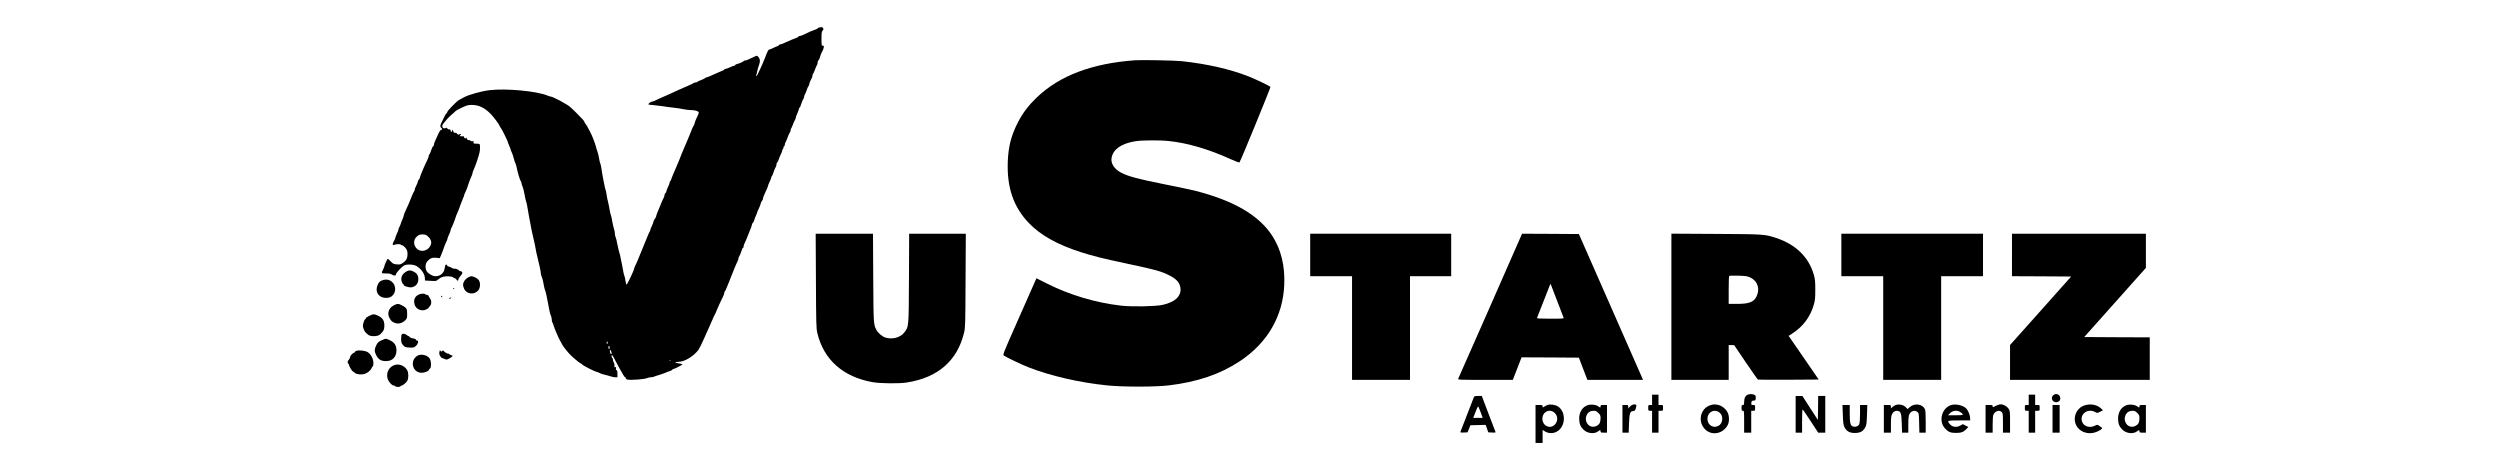 <?xml version="1.0" standalone="no"?>
<!DOCTYPE svg PUBLIC "-//W3C//DTD SVG 20010904//EN"
 "http://www.w3.org/TR/2001/REC-SVG-20010904/DTD/svg10.dtd">
<svg version="1.0" xmlns="http://www.w3.org/2000/svg"
 width="3883pt" height="707pt" viewBox="0 0 3883 707"
 preserveAspectRatio="xMidYMid meet">

<g transform="translate(0,707) scale(0.1,-0.1)"
fill="#000000" stroke="none">
<path d="M12728 6643 c-16 -2 -28 -8 -28 -13 0 -5 -24 -16 -52 -26 -50 -16
-77 -28 -171 -75 -22 -10 -47 -19 -58 -19 -10 0 -19 -4 -19 -9 0 -5 -10 -13
-22 -16 -33 -10 -134 -53 -193 -81 -27 -13 -58 -24 -67 -24 -10 0 -18 -4 -18
-9 0 -5 -15 -14 -32 -21 -18 -6 -50 -20 -71 -31 -22 -10 -44 -19 -51 -19 -11
0 -25 -26 -56 -108 -24 -65 -79 -192 -96 -222 -7 -14 -19 -37 -25 -52 -6 -16
-15 -28 -21 -28 -5 0 -6 5 -3 10 3 6 10 31 15 58 4 26 17 70 28 99 22 58 19
97 -11 130 -18 20 -22 21 -46 9 -14 -7 -39 -19 -56 -26 -16 -7 -42 -19 -57
-26 -14 -8 -36 -14 -47 -14 -12 0 -21 -4 -21 -8 0 -9 -61 -37 -102 -46 -16 -4
-28 -11 -28 -16 0 -6 -7 -10 -15 -10 -8 0 -38 -11 -67 -25 -28 -14 -60 -25
-70 -25 -10 0 -18 -4 -18 -9 0 -5 -15 -14 -32 -20 -18 -7 -55 -23 -83 -35
-103 -48 -146 -66 -157 -66 -6 0 -19 -6 -27 -14 -9 -7 -40 -21 -68 -32 -29
-10 -53 -22 -53 -26 0 -4 -11 -8 -24 -8 -14 0 -27 -4 -30 -8 -3 -5 -45 -25
-93 -46 -121 -52 -157 -68 -238 -106 -38 -18 -83 -38 -100 -45 -70 -30 -132
-58 -168 -76 -22 -10 -47 -19 -56 -19 -16 0 -51 -29 -51 -42 0 -3 37 -8 83
-11 45 -4 107 -11 137 -16 30 -6 102 -16 160 -22 58 -6 132 -17 165 -25 33 -7
86 -14 117 -14 58 0 108 -13 119 -32 4 -6 1 -22 -7 -37 -26 -52 -54 -121 -54
-133 0 -7 -8 -27 -19 -44 -10 -17 -22 -41 -26 -55 -4 -13 -16 -42 -25 -64 -10
-22 -32 -76 -50 -120 -18 -44 -38 -91 -45 -105 -7 -14 -23 -52 -36 -85 -12
-33 -30 -78 -39 -100 -10 -22 -28 -65 -40 -95 -12 -30 -32 -77 -45 -105 -13
-27 -28 -67 -35 -87 -6 -21 -16 -40 -21 -43 -5 -4 -9 -14 -9 -23 0 -9 -11 -39
-25 -67 -13 -27 -25 -57 -25 -66 0 -9 -7 -22 -15 -29 -8 -7 -15 -22 -15 -34 0
-12 -6 -30 -13 -41 -7 -11 -19 -36 -27 -55 -7 -19 -21 -53 -30 -75 -30 -66
-60 -147 -60 -159 0 -6 -9 -22 -20 -36 -11 -14 -20 -32 -20 -41 0 -8 -11 -39
-25 -67 -14 -29 -25 -58 -25 -65 0 -7 -4 -17 -8 -22 -5 -6 -15 -26 -22 -45 -7
-19 -21 -53 -31 -75 -18 -41 -67 -160 -121 -295 -16 -41 -38 -91 -49 -111 -10
-20 -19 -42 -19 -48 0 -25 -107 -251 -119 -251 -5 0 -12 26 -16 58 -4 31 -11
65 -16 74 -5 9 -13 43 -19 75 -5 32 -14 78 -19 103 -6 25 -15 71 -21 102 -5
31 -15 69 -20 84 -6 15 -19 71 -30 125 -10 54 -23 107 -29 118 -6 11 -11 35
-11 54 0 19 -6 52 -14 73 -7 22 -19 73 -26 114 -6 41 -16 86 -22 100 -6 14
-14 50 -19 80 -4 30 -15 84 -24 120 -10 36 -20 90 -24 120 -3 30 -10 60 -14
66 -8 14 -56 256 -66 339 -5 34 -13 70 -18 80 -6 11 -14 45 -18 75 -4 30 -16
79 -27 110 -11 30 -22 66 -24 80 -3 14 -9 34 -14 45 -5 11 -17 43 -26 70 -10
28 -32 75 -47 105 -16 30 -36 69 -45 85 -9 17 -22 36 -29 43 -7 7 -13 18 -13
23 0 14 -29 48 -121 139 -93 93 -123 118 -160 138 -13 7 -42 24 -64 37 -22 14
-51 29 -65 35 -14 6 -42 20 -63 31 -21 10 -44 19 -52 19 -8 0 -29 6 -47 14
-162 71 -655 117 -907 85 -129 -16 -324 -71 -396 -111 -11 -7 -33 -18 -50 -27
-42 -21 -49 -27 -132 -110 -40 -41 -73 -79 -73 -86 0 -7 -7 -18 -15 -25 -9 -7
-30 -43 -46 -79 -17 -36 -35 -74 -40 -83 -14 -27 -11 -56 7 -66 18 -10 11 -32
-9 -32 -7 -1 -22 -22 -34 -48 -61 -130 -73 -161 -73 -179 0 -12 -6 -23 -13
-26 -7 -3 -22 -32 -32 -66 -11 -34 -23 -61 -27 -61 -5 0 -8 -9 -8 -20 0 -11
-11 -41 -24 -67 -49 -98 -116 -258 -116 -277 0 -8 -7 -19 -15 -26 -8 -7 -15
-20 -15 -30 0 -9 -11 -38 -25 -64 -14 -26 -25 -56 -25 -66 0 -10 -4 -21 -9
-24 -5 -3 -23 -43 -41 -88 -33 -85 -49 -122 -94 -218 -14 -30 -26 -62 -26 -71
0 -8 -9 -33 -19 -55 -11 -22 -23 -54 -27 -70 -4 -16 -13 -38 -20 -49 -8 -11
-14 -27 -14 -35 0 -9 -11 -40 -25 -68 -14 -29 -25 -59 -25 -67 0 -8 -9 -29
-20 -47 -26 -42 -27 -73 -2 -62 31 13 93 17 105 5 6 -6 17 -11 24 -11 17 0 62
-47 74 -77 14 -37 11 -101 -6 -137 -8 -17 -34 -44 -58 -60 -37 -24 -49 -27
-96 -22 -47 4 -59 10 -92 45 -20 23 -41 41 -46 41 -8 0 -53 -97 -53 -115 0 -6
-9 -28 -20 -50 -30 -59 -28 -63 44 -62 44 1 72 -5 90 -16 35 -23 66 -22 66 2
0 19 73 100 120 134 37 26 151 24 199 -5 78 -47 131 -126 131 -197 l0 -28 88
-5 c79 -5 89 -4 112 17 48 42 97 57 168 53 39 -2 67 -9 70 -16 2 -7 11 -12 20
-12 10 0 23 -9 30 -20 15 -25 32 -26 32 -1 0 10 10 29 23 43 38 43 46 62 31
76 -7 6 -20 12 -29 12 -8 0 -15 3 -15 8 0 11 -59 35 -74 29 -7 -3 -26 3 -42
14 -16 10 -36 19 -45 19 -9 0 -19 7 -23 15 -12 33 -33 15 -38 -33 -8 -81 -65
-132 -146 -132 -45 0 -112 40 -136 80 -25 44 -21 113 10 150 41 48 79 63 141
56 l53 -6 19 42 c10 24 24 58 30 76 28 82 35 99 52 133 11 20 19 43 19 51 0 8
11 38 25 66 14 29 25 60 25 70 0 10 4 22 9 28 9 9 57 128 68 169 3 11 12 36
21 55 16 34 32 75 66 170 9 25 23 59 31 77 8 17 15 36 15 43 0 7 7 24 15 38
15 28 38 87 59 157 7 22 22 60 34 85 12 25 22 53 22 64 0 10 9 35 19 55 22 42
79 209 90 266 5 22 8 60 7 85 -2 48 -1 47 -69 49 -34 1 -38 3 -32 23 6 17 4
20 -10 14 -10 -3 -24 -1 -32 6 -9 7 -25 12 -36 13 -14 0 -23 9 -28 25 -4 14
-7 19 -8 13 -2 -21 -28 -15 -34 7 -3 13 -10 18 -21 14 -9 -3 -24 -3 -33 0 -15
6 -15 8 -3 16 8 5 11 12 7 17 -4 4 -16 2 -26 -4 -14 -9 -20 -7 -29 8 -7 11
-21 18 -34 16 -17 -1 -24 5 -29 28 -6 28 -7 29 -14 8 -9 -28 -25 -30 -25 -3 0
14 -7 20 -24 20 -13 0 -27 8 -30 17 -5 11 -10 13 -17 6 -5 -5 -21 -8 -35 -5
-28 5 -33 41 -10 69 8 10 31 38 51 63 21 25 58 62 84 83 25 21 51 44 56 51 6
7 49 31 98 54 76 36 96 42 155 42 108 0 195 -41 293 -139 47 -48 139 -171 139
-188 0 -3 10 -19 22 -35 12 -17 32 -54 45 -82 13 -28 33 -69 44 -91 10 -22 19
-44 19 -50 1 -5 9 -28 20 -50 11 -22 19 -46 20 -53 0 -7 8 -29 19 -50 10 -20
24 -62 31 -92 7 -30 17 -60 21 -66 5 -6 13 -31 19 -55 21 -101 56 -219 68
-231 6 -6 12 -21 12 -32 0 -12 7 -34 15 -50 8 -15 22 -69 31 -120 8 -50 20
-102 26 -116 6 -14 14 -52 19 -85 8 -54 41 -235 69 -375 7 -30 21 -93 32 -140
11 -47 24 -107 28 -135 4 -27 14 -77 23 -110 33 -131 57 -241 57 -268 0 -15 6
-40 14 -55 7 -15 16 -45 20 -67 11 -69 28 -139 38 -160 5 -12 13 -45 18 -75 5
-30 14 -75 20 -100 5 -25 15 -74 21 -110 6 -36 17 -77 25 -92 8 -15 14 -42 14
-61 0 -18 4 -37 8 -42 5 -6 15 -30 22 -55 7 -25 24 -67 36 -95 13 -27 28 -61
33 -75 6 -14 15 -32 19 -40 8 -14 17 -30 46 -85 19 -36 103 -139 143 -175 65
-60 141 -120 152 -120 6 0 11 -4 11 -8 0 -4 19 -18 43 -30 23 -12 49 -26 57
-31 26 -16 128 -61 140 -61 6 0 21 -6 33 -14 12 -8 47 -19 77 -26 30 -7 73
-18 95 -26 23 -8 55 -14 73 -14 l32 0 0 55 c0 40 -4 55 -14 55 -9 0 -12 8 -8
27 4 21 2 25 -11 20 -13 -5 -16 -1 -13 23 2 17 -3 38 -10 47 -7 10 -14 30 -14
46 0 15 -4 27 -10 27 -5 0 -10 12 -10 26 0 38 14 22 59 -69 23 -45 55 -104 71
-132 16 -27 39 -67 50 -87 11 -21 25 -38 30 -38 6 0 10 -7 10 -15 0 -8 12 -18
26 -21 44 -11 257 4 297 21 20 8 50 15 67 15 17 0 38 4 48 9 9 5 44 17 77 26
33 10 78 25 100 35 22 11 52 22 67 25 15 4 32 13 39 21 6 8 17 14 23 14 15 -1
136 63 136 71 0 4 -25 10 -55 14 -69 8 -72 25 -4 25 89 0 227 82 305 182 14
19 56 102 89 178 16 36 45 101 65 145 21 44 49 109 64 145 15 36 31 72 37 80
5 8 12 22 15 30 4 8 18 42 31 75 14 33 29 67 34 75 5 8 14 26 19 40 6 14 19
42 30 63 11 22 20 47 20 57 0 11 4 21 9 24 4 3 16 27 26 53 9 26 26 66 36 88
10 22 30 72 44 110 14 39 32 84 40 100 7 17 18 44 25 60 7 17 19 42 26 57 8
14 14 34 14 45 0 10 7 27 15 37 8 11 21 43 30 73 9 29 20 53 25 53 6 0 10 9
10 21 0 11 6 33 14 47 8 15 21 45 30 67 8 22 31 78 50 125 20 46 36 92 36 101
0 9 6 22 14 28 8 7 18 25 21 41 4 16 15 47 26 69 10 22 19 44 19 50 0 5 11 32
25 59 14 28 28 64 31 81 4 17 13 36 20 42 8 6 14 20 14 30 0 17 19 64 61 154
11 22 19 45 19 51 0 5 11 34 25 62 14 29 25 58 25 66 0 8 4 17 10 21 5 3 17
31 26 63 10 31 24 64 31 73 7 8 13 27 13 41 0 14 6 31 13 37 8 6 19 30 26 53
7 23 21 58 32 77 10 20 19 43 19 53 0 9 5 20 10 23 6 3 10 15 10 26 0 10 5 19
10 19 6 0 10 10 10 23 0 12 6 31 14 42 7 11 21 43 30 71 9 28 23 60 31 70 8
10 15 28 15 39 0 12 4 25 9 30 4 6 17 33 27 60 9 28 24 59 31 70 7 11 13 27
13 35 0 9 9 35 20 58 11 23 23 56 27 72 3 17 9 30 14 30 4 0 16 26 25 58 10
31 24 64 31 73 7 8 13 24 13 35 0 11 6 28 13 39 7 11 19 40 27 65 7 25 20 52
27 61 7 8 13 22 13 31 0 14 18 58 41 100 5 10 9 27 9 37 0 11 4 22 9 25 4 3
19 34 31 68 13 35 27 67 32 72 4 6 8 22 8 37 0 15 6 29 13 32 7 2 19 29 26 58
8 30 22 65 32 79 9 14 20 40 23 58 5 27 3 32 -14 32 -19 0 -20 7 -20 109 0 84
3 111 15 121 20 16 19 46 -1 54 -9 3 -16 5 -17 5 -1 -1 -14 -4 -29 -6z m-6088
-3239 c59 -50 73 -104 41 -158 -42 -73 -137 -95 -198 -46 -62 49 -68 141 -13
192 36 33 45 36 97 37 31 1 49 -6 73 -25z m2796 -1671 c-11 -11 -19 6 -11 24
8 17 8 17 12 0 3 -10 2 -21 -1 -24z m34 -64 c0 -10 -4 -19 -10 -19 -5 0 -10
12 -10 26 0 14 4 23 10 19 6 -3 10 -15 10 -26z m30 -82 c0 -34 -25 -12 -27 24
-1 32 0 33 13 15 8 -11 14 -28 14 -39z m917 -113 c-3 -3 -12 -4 -19 -1 -8 3
-5 6 6 6 11 1 17 -2 13 -5z"/>
<path d="M17630 6134 c-669 -48 -1176 -240 -1528 -579 -130 -125 -214 -236
-291 -384 -105 -206 -148 -371 -158 -606 -16 -406 87 -709 328 -960 181 -188
439 -333 799 -449 191 -62 351 -102 725 -181 452 -96 535 -119 668 -188 92
-47 141 -99 157 -166 33 -137 -66 -240 -270 -286 -113 -25 -476 -32 -650 -12
-398 47 -790 163 -1149 343 l-163 82 -21 -47 c-11 -25 -129 -292 -262 -593
-241 -544 -242 -547 -221 -562 50 -32 269 -137 376 -179 344 -135 788 -238
1225 -283 237 -25 740 -25 950 -1 450 53 807 174 1114 378 428 284 667 697
688 1184 13 298 -51 555 -189 767 -210 319 -603 546 -1207 698 -47 12 -261 57
-476 100 -403 81 -542 118 -656 175 -111 56 -170 146 -154 234 25 132 147 219
362 256 101 18 387 20 531 4 291 -31 620 -128 956 -281 71 -32 133 -55 137
-51 17 17 488 1168 482 1174 -18 17 -240 123 -345 164 -287 112 -639 192
-1033 235 -101 11 -623 21 -725 14z"/>
<path d="M12673 2708 c3 -660 5 -740 21 -808 99 -417 399 -684 861 -766 121
-21 410 -24 530 -5 481 75 782 336 888 770 20 82 21 117 24 814 l4 727 -440 0
-440 0 -3 -692 c-4 -769 -2 -749 -71 -840 -62 -82 -193 -116 -301 -79 -46 16
-111 72 -133 115 -46 88 -46 96 -50 814 l-4 682 -445 0 -445 0 4 -732z"/>
<path d="M20350 3110 l0 -330 325 0 325 0 0 -805 0 -805 450 0 450 0 0 805 0
805 320 0 320 0 0 330 0 330 -1095 0 -1095 0 0 -330z"/>
<path d="M23631 3418 c-13 -34 -972 -2210 -982 -2230 -9 -17 14 -18 419 -18
l429 0 68 175 68 175 445 -2 445 -3 66 -173 66 -172 432 0 432 0 -27 63 c-15
34 -239 544 -498 1132 l-471 1070 -442 3 -441 2 -9 -22z m557 -1028 c50 -129
93 -243 97 -252 7 -17 -7 -18 -205 -18 -166 0 -211 3 -207 13 3 6 46 118 97
247 50 129 96 246 102 260 10 24 10 24 18 5 4 -11 48 -126 98 -255z"/>
<path d="M25960 2306 l0 -1136 445 0 445 0 0 270 0 270 43 0 42 -1 180 -266
c99 -146 184 -267 190 -269 5 -2 220 -3 477 -2 l466 3 -233 339 -234 339 67
44 c160 105 271 256 324 440 19 66 23 102 23 233 0 132 -4 167 -23 234 -79
273 -282 471 -587 571 -177 57 -182 58 -932 62 l-693 4 0 -1135z m1231 451
c111 -54 149 -180 89 -296 -42 -83 -117 -111 -302 -111 l-128 0 0 213 c0 118
3 217 8 221 4 5 68 6 143 4 122 -4 142 -7 190 -31z"/>
<path d="M28600 3110 l0 -330 325 0 325 0 0 -805 0 -805 450 0 450 0 0 805 0
805 325 0 325 0 0 330 0 330 -1100 0 -1100 0 0 -330z"/>
<path d="M31250 3110 l0 -330 460 -2 459 -3 -474 -532 -475 -532 0 -271 0
-270 1085 0 1085 0 0 330 0 330 -509 2 -509 3 479 537 479 537 0 266 0 265
-1040 0 -1040 0 0 -330z"/>
<path d="M6292 2840 c-52 -37 -70 -89 -52 -144 6 -20 16 -36 21 -36 5 0 9 -7
9 -15 0 -19 87 -45 126 -37 53 10 91 48 99 98 10 67 -8 109 -59 139 -56 33
-94 32 -144 -5z"/>
<path d="M7256 2752 c-23 -16 -45 -43 -54 -65 -13 -34 -13 -45 0 -85 31 -102
163 -122 230 -37 30 39 32 118 3 156 -22 29 -83 59 -118 59 -12 -1 -39 -13
-61 -28z"/>
<path d="M5929 2713 c-26 -10 -43 -27 -58 -57 -62 -124 21 -232 161 -210 96
16 139 139 77 223 -42 57 -109 73 -180 44z"/>
<path d="M7040 2590 c0 -5 5 -10 11 -10 5 0 7 5 4 10 -3 6 -8 10 -11 10 -2 0
-4 -4 -4 -10z"/>
<path d="M6508 2497 c-64 -29 -88 -82 -69 -155 21 -78 114 -115 186 -76 19 10
35 22 35 26 0 3 7 14 16 22 26 26 30 83 7 114 -11 15 -22 35 -26 45 -3 9 -15
17 -26 17 -11 0 -23 5 -26 10 -8 13 -63 11 -97 -3z"/>
<path d="M6850 2471 c0 -5 5 -13 10 -16 6 -3 10 -2 10 4 0 5 -4 13 -10 16 -5
3 -10 2 -10 -4z"/>
<path d="M6980 2440 c-13 -8 -13 -10 2 -10 9 0 20 5 23 10 8 13 -5 13 -25 0z"/>
<path d="M6110 2324 c-77 -43 -101 -130 -56 -202 28 -45 40 -54 88 -70 49 -17
108 0 151 42 29 29 31 36 31 103 0 79 -8 91 -86 133 -49 26 -73 25 -128 -6z"/>
<path d="M5733 2163 c-29 -14 -53 -32 -53 -40 0 -7 -4 -13 -10 -13 -5 0 -16
-22 -24 -50 -13 -44 -13 -55 0 -94 15 -43 26 -58 73 -96 36 -30 146 -28 181 3
57 51 70 77 70 141 0 77 -27 119 -97 152 -61 29 -77 29 -140 -3z"/>
<path d="M6242 1878 c-7 -7 -12 -37 -12 -72 1 -53 5 -66 30 -96 28 -32 35 -35
98 -38 62 -4 71 -2 99 22 37 31 50 86 21 86 -10 0 -18 6 -18 14 0 8 -16 16
-42 19 -23 3 -47 13 -54 21 -6 9 -15 16 -19 16 -5 0 -16 6 -24 14 -24 21 -64
29 -79 14z"/>
<path d="M5961 1799 c-77 -31 -93 -43 -117 -92 -29 -60 -30 -92 -6 -143 38
-85 96 -114 197 -99 83 13 135 95 121 193 -8 61 -40 100 -103 128 -60 27 -59
27 -92 13z"/>
<path d="M6826 1608 c-6 -28 -4 -44 10 -67 10 -17 22 -31 27 -31 5 0 23 -7 41
-15 30 -14 35 -14 76 8 45 23 63 47 37 47 -8 0 -26 9 -40 20 -18 15 -27 17
-30 8 -4 -10 -6 -10 -6 0 -1 6 -6 12 -12 12 -7 0 -21 10 -32 23 -13 15 -21 18
-24 10 -7 -19 -31 -16 -36 5 -2 10 -7 2 -11 -20z"/>
<path d="M5542 1623 c-13 -2 -26 -11 -29 -19 -3 -8 -11 -14 -17 -14 -13 0 -56
-45 -56 -58 0 -15 -25 -62 -32 -62 -5 0 -8 -11 -8 -25 0 -14 5 -25 10 -25 6 0
10 -6 10 -14 0 -24 44 -97 65 -108 11 -6 25 -17 32 -23 17 -18 91 -26 134 -16
48 11 104 54 119 91 7 17 16 30 21 30 5 0 9 23 9 50 0 65 -40 142 -90 171 -35
21 -121 33 -168 22z"/>
<path d="M6477 1541 c-117 -77 -67 -261 71 -261 40 0 104 23 110 39 3 9 12 21
21 27 24 19 19 125 -8 160 -43 54 -139 72 -194 35z"/>
<path d="M6137 1403 c-92 -24 -143 -117 -117 -214 13 -48 69 -109 101 -109 10
0 19 -4 19 -10 0 -5 18 -10 40 -10 22 0 40 5 40 10 0 6 6 10 13 10 21 0 78 46
94 77 20 37 20 121 0 158 -35 69 -117 107 -190 88z"/>
<path d="M27140 937 c-33 -17 -50 -53 -50 -109 0 -41 -3 -48 -20 -48 -17 0
-20 -7 -20 -45 0 -38 3 -45 20 -45 19 0 20 -7 20 -170 l0 -170 55 0 55 0 0
170 0 170 30 0 c29 0 30 2 30 45 0 44 -1 45 -31 45 -28 0 -30 2 -27 33 3 28 7
32 36 35 30 3 32 5 32 43 0 33 -4 41 -26 49 -34 13 -74 12 -104 -3z"/>
<path d="M31890 930 c-58 -58 20 -142 88 -94 15 10 22 25 22 49 0 58 -69 86
-110 45z"/>
<path d="M25660 860 l0 -80 -30 0 c-29 0 -30 -2 -30 -45 0 -43 1 -45 30 -45
l30 0 0 -170 0 -170 50 0 50 0 0 170 0 170 35 0 c35 0 35 0 35 45 0 45 0 45
-35 45 l-35 0 0 80 0 80 -50 0 -50 0 0 -80z"/>
<path d="M31510 860 l0 -80 -30 0 c-29 0 -30 -2 -30 -45 0 -43 1 -45 30 -45
l30 0 0 -170 0 -170 50 0 50 0 0 170 0 170 35 0 c35 0 35 0 35 45 0 45 0 45
-35 45 l-35 0 0 80 0 80 -50 0 -50 0 0 -80z"/>
<path d="M22891 898 c-5 -13 -53 -135 -106 -273 -53 -137 -99 -256 -102 -263
-4 -10 8 -12 53 -10 l58 3 22 55 22 55 118 3 119 3 21 -58 20 -58 58 -3 c53
-3 58 -1 52 15 -4 10 -53 138 -109 285 l-102 268 -58 0 c-50 0 -59 -3 -66 -22z
m109 -237 l29 -81 -73 0 -74 0 37 94 c22 60 39 90 43 82 4 -7 21 -50 38 -95z"/>
<path d="M27890 635 l0 -285 50 0 50 0 0 180 c0 99 3 180 8 180 4 0 60 -81
124 -180 l118 -180 55 0 55 0 0 285 0 285 -55 0 -55 0 -2 -186 -3 -187 -120
186 -120 186 -52 0 -53 1 0 -285z"/>
<path d="M24039 781 c-14 -5 -38 -16 -52 -26 -26 -17 -27 -17 -27 4 0 19 -6
21 -55 21 l-55 0 0 -295 0 -295 55 0 55 0 0 101 0 101 33 -21 c73 -45 163 -36
226 23 102 95 93 288 -18 361 -41 28 -119 40 -162 26z m105 -121 c59 -52 57
-142 -5 -195 -64 -53 -160 -17 -179 68 -27 121 95 205 184 127z"/>
<path d="M24657 776 c-81 -30 -130 -108 -129 -209 0 -75 18 -122 66 -170 60
-60 170 -73 229 -26 32 24 37 24 37 -1 0 -17 7 -20 50 -20 l50 0 0 215 0 215
-50 0 c-43 0 -50 -3 -50 -20 0 -25 -4 -25 -38 0 -36 27 -116 34 -165 16z m169
-120 c29 -29 34 -41 34 -79 0 -63 -14 -94 -52 -117 -61 -37 -133 -17 -163 46
-19 41 -19 77 1 120 20 42 56 63 108 64 30 0 45 -7 72 -34z"/>
<path d="M25345 778 c-11 -6 -28 -20 -37 -32 l-18 -21 0 28 c0 25 -3 27 -45
27 l-45 0 0 -215 0 -215 49 0 48 0 5 138 c5 160 17 197 62 197 25 1 31 7 43
40 7 22 11 45 9 52 -6 16 -44 16 -71 1z"/>
<path d="M26567 777 c-163 -51 -205 -269 -73 -385 106 -93 273 -55 342 78 26
50 24 143 -4 197 -28 53 -83 98 -138 112 -52 13 -78 13 -127 -2z m123 -102
c16 -9 36 -29 45 -45 32 -62 11 -146 -45 -175 -82 -42 -170 14 -170 110 0 96
88 152 170 110z"/>
<path d="M29446 780 c-16 -5 -39 -19 -52 -31 l-24 -22 0 26 c0 26 -2 27 -55
27 l-55 0 0 -215 0 -215 55 0 55 0 0 128 c0 101 4 134 18 162 19 38 55 56 93
47 44 -11 52 -41 57 -194 l5 -143 48 0 49 0 0 114 c0 139 5 169 38 201 30 30
71 32 103 6 23 -18 24 -26 27 -170 l4 -151 49 0 49 0 0 170 c0 130 -3 178 -14
199 -41 78 -160 92 -233 28 l-34 -30 -32 31 c-36 35 -99 48 -151 32z"/>
<path d="M30296 776 c-139 -52 -188 -248 -88 -358 53 -58 85 -72 172 -72 83 0
117 13 164 62 l28 30 -42 22 -43 22 -40 -22 c-56 -32 -121 -24 -159 19 -52 59
-47 61 142 61 l170 0 0 38 c0 40 -30 115 -58 145 -49 54 -172 80 -246 53z
m154 -108 c62 -42 52 -48 -76 -48 l-117 0 24 26 c46 50 115 58 169 22z"/>
<path d="M30996 765 c-44 -23 -46 -24 -46 -5 0 18 -7 20 -55 20 l-55 0 0 -215
0 -215 55 0 55 0 0 124 c0 69 4 136 9 149 24 62 92 86 131 47 18 -18 20 -33
20 -170 l0 -150 55 0 55 0 0 169 c0 158 -1 170 -23 202 -26 40 -79 69 -123 69
-17 0 -52 -11 -78 -25z"/>
<path d="M32377 774 c-65 -20 -121 -78 -142 -146 -51 -173 101 -321 288 -279
51 11 127 53 127 70 0 5 -17 20 -38 33 -37 25 -37 25 -72 7 -72 -39 -165 -16
-195 47 -57 120 74 230 195 165 35 -19 36 -18 80 4 l44 22 -34 32 c-62 56
-160 74 -253 45z"/>
<path d="M33027 776 c-81 -30 -130 -108 -129 -209 0 -75 18 -122 66 -170 60
-60 170 -73 229 -26 32 24 37 24 37 -1 0 -17 7 -20 50 -20 l50 0 0 215 0 215
-50 0 c-43 0 -50 -3 -50 -20 0 -25 -4 -25 -38 0 -36 27 -116 34 -165 16z m169
-120 c29 -29 34 -41 34 -79 0 -63 -14 -94 -52 -117 -61 -37 -133 -17 -163 46
-19 41 -19 77 1 120 20 42 56 63 108 64 30 0 45 -7 72 -34z"/>
<path d="M28623 625 c5 -137 9 -161 29 -197 33 -59 78 -83 158 -83 81 0 125
24 159 84 21 38 24 59 29 197 l5 154 -57 0 -56 0 0 -137 c0 -91 -5 -147 -13
-163 -15 -30 -54 -45 -90 -36 -46 11 -57 50 -57 201 l0 135 -57 0 -56 0 6
-155z"/>
<path d="M31880 565 l0 -215 55 0 55 0 0 215 0 215 -55 0 -55 0 0 -215z"/>
</g>
</svg>
